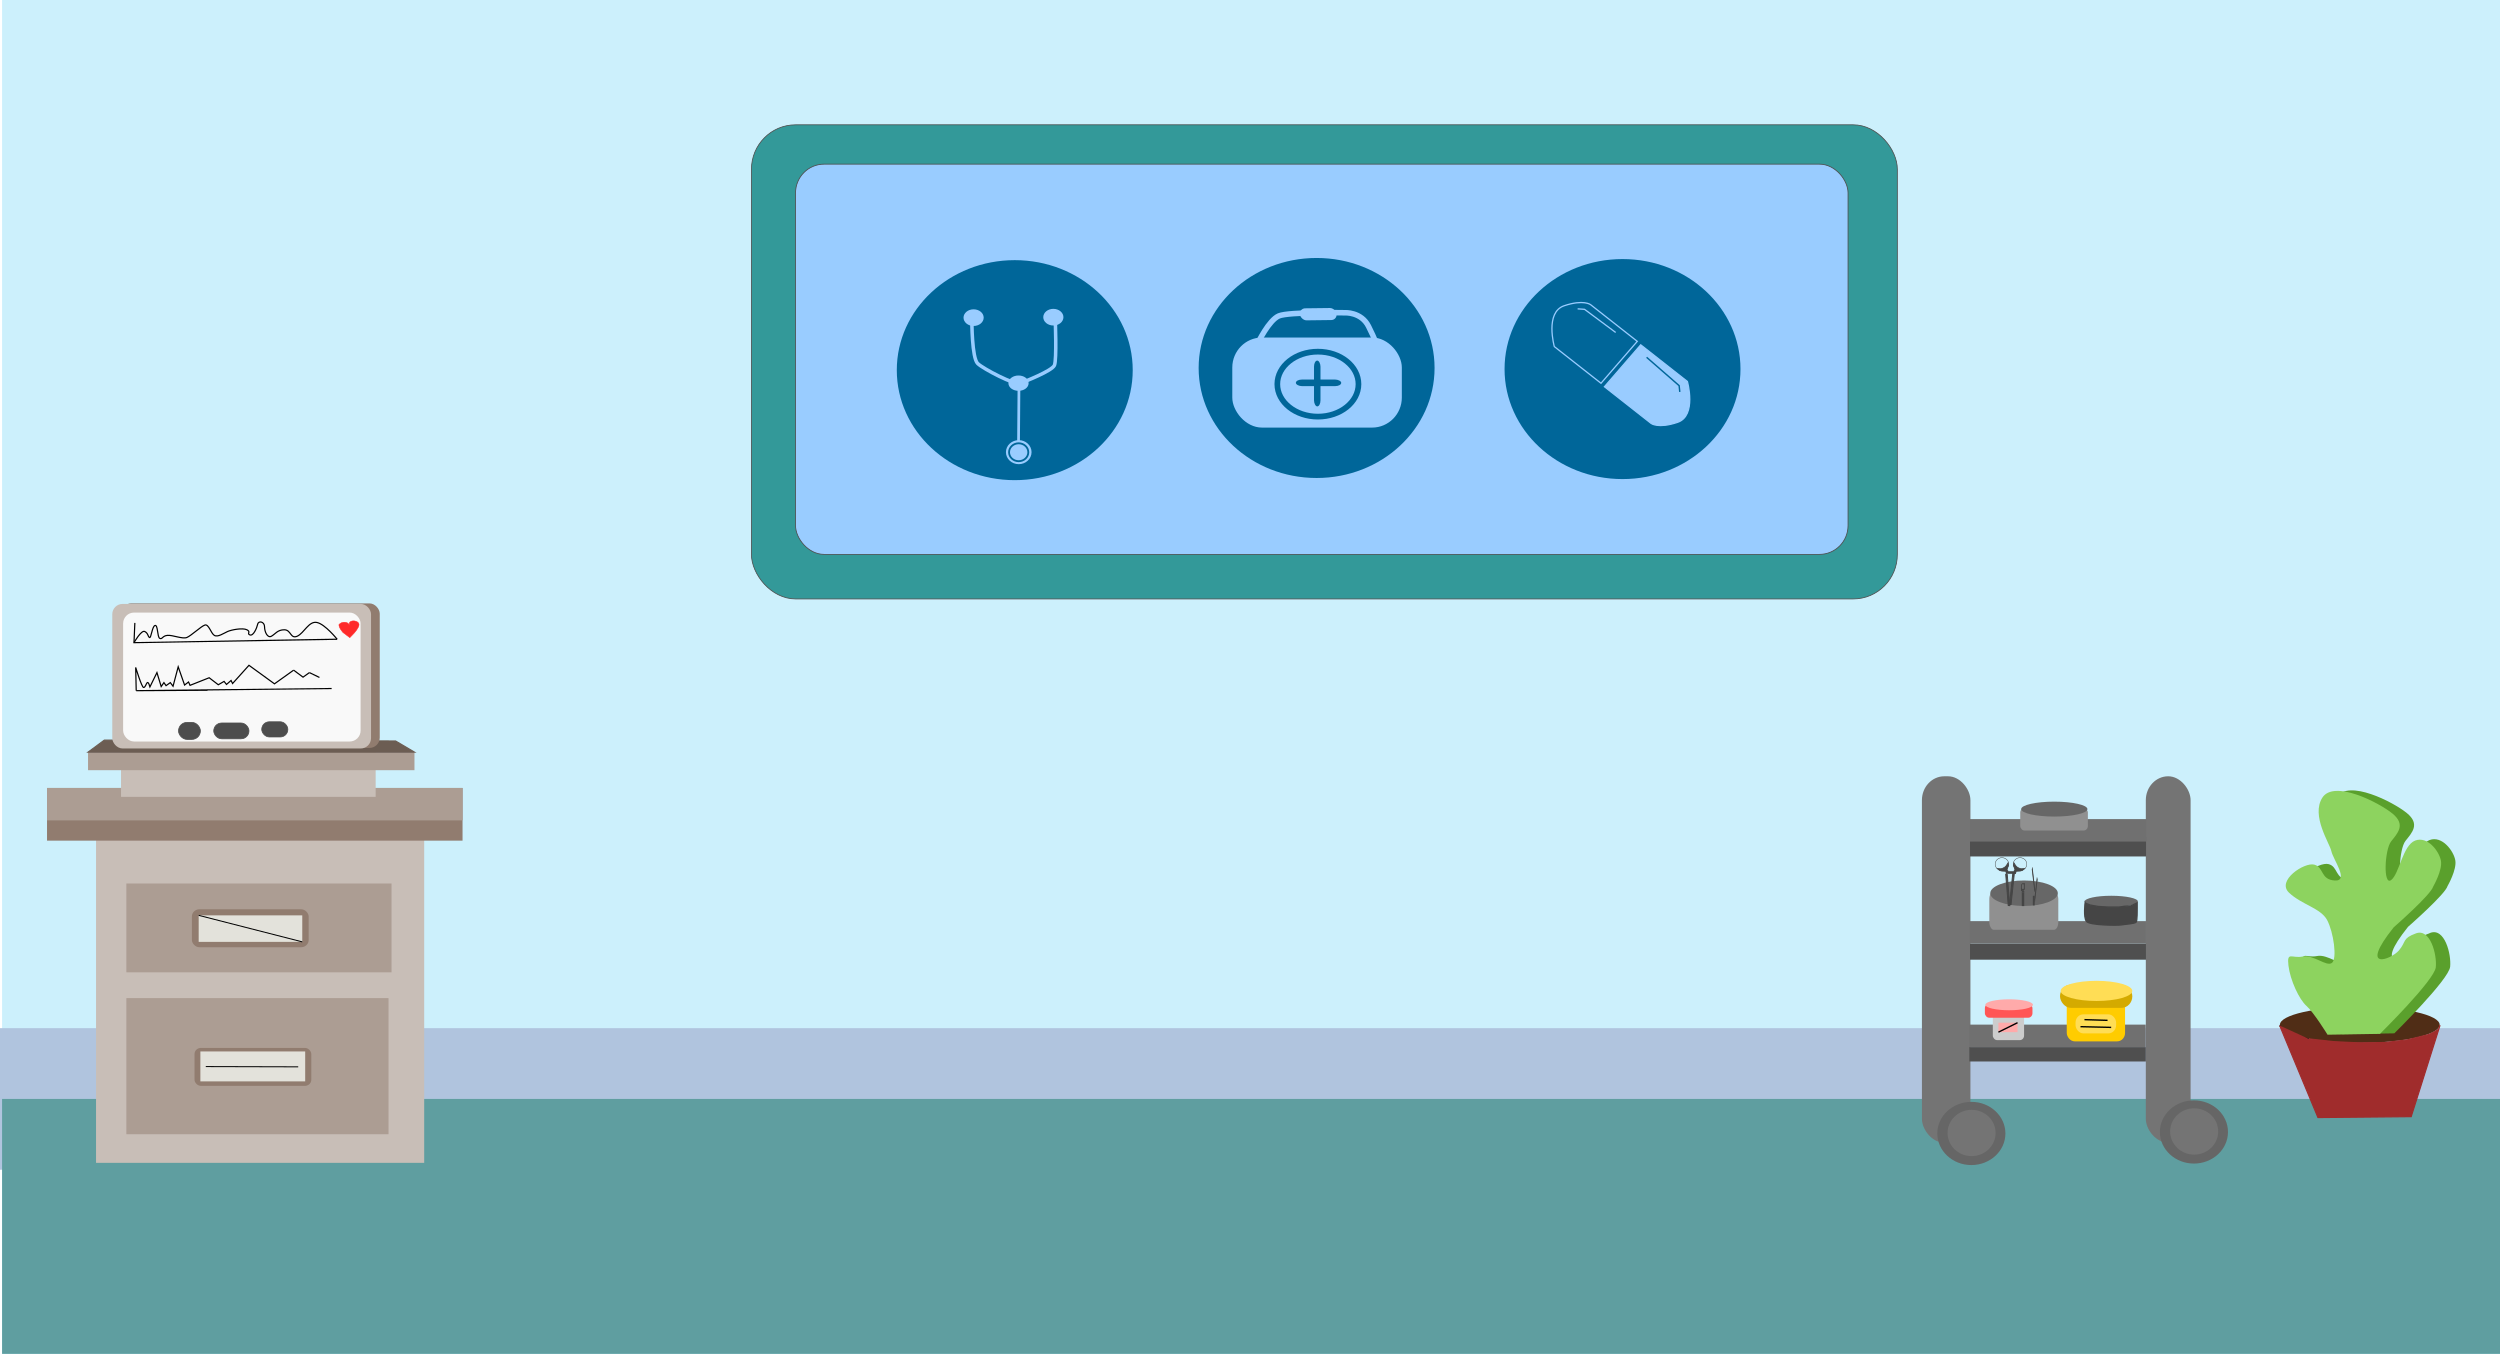 <?xml version="1.0" encoding="UTF-8" standalone="no"?>
<!-- Created with Inkscape (http://www.inkscape.org/) -->

<svg
   xmlns:dc="http://purl.org/dc/elements/1.1/"
   xmlns:cc="http://creativecommons.org/ns#"
   xmlns:rdf="http://www.w3.org/1999/02/22-rdf-syntax-ns#"
   xmlns:svg="http://www.w3.org/2000/svg"
   xmlns="http://www.w3.org/2000/svg"
   xmlns:sodipodi="http://sodipodi.sourceforge.net/DTD/sodipodi-0.dtd"
   xmlns:inkscape="http://www.inkscape.org/namespaces/inkscape"
   width="550mm"
   height="297.845mm"
   viewBox="0 0 550 297.845"
   version="1.1"
   id="svg186"
   inkscape:version="0.92.0 r15299"
   sodipodi:docname="operatingroomm.svg"
   inkscape:export-filename="C:\Users\Chloe\operatingroomm.png"
   inkscape:export-xdpi="96"
   inkscape:export-ydpi="96">
  <defs
     id="defs180" />
  <sodipodi:namedview
     id="base"
     pagecolor="#ffffff"
     bordercolor="#666666"
     borderopacity="1.0"
     inkscape:pageopacity="0.0"
     inkscape:pageshadow="2"
     inkscape:zoom="0.35"
     inkscape:cx="1262.418"
     inkscape:cy="484.38975"
     inkscape:document-units="mm"
     inkscape:current-layer="layer13"
     showgrid="false"
     fit-margin-top="0"
     fit-margin-left="0"
     fit-margin-right="0"
     fit-margin-bottom="0"
     inkscape:lockguides="true"
     inkscape:measure-start="0,0"
     inkscape:measure-end="0,0"
     inkscape:window-width="1366"
     inkscape:window-height="705"
     inkscape:window-x="-8"
     inkscape:window-y="-8"
     inkscape:window-maximized="1" />
  <g
     inkscape:label="Layer 1"
     inkscape:groupmode="layer"
     id="layer1"
     transform="translate(206.564,-49.048)"
     style="display:inline">
    <g
       transform="matrix(1.166,0,0,1.005,-392.563,4.488)"
       style="display:inline"
       id="g1388">
      <g
         transform="matrix(1.047,0,0,1,0.035,0)"
         id="g1146">
        <rect
           id="rect10"
           width="450.548"
           height="297.845"
           x="152.698"
           y="43.756"
           style="fill:#ccf0fc;stroke-width:0.265" />
        <rect
           style="fill:#b0c4de;stroke-width:0.196"
           id="rect12-6"
           width="451.423"
           height="30.994"
           x="151.598"
           y="269.408" />
        <rect
           style="fill:#5f9ea0;stroke-width:0.265"
           id="rect12"
           width="450.548"
           height="56.696"
           x="152.698"
           y="284.905" />
      </g>
    </g>
  </g>
  <g
     inkscape:groupmode="layer"
     id="layer2"
     inkscape:label="trolley"
     style="display:none" />
  <g
     inkscape:groupmode="layer"
     id="layer3"
     inkscape:label="bowl"
     style="display:inline" />
  <g
     inkscape:groupmode="layer"
     id="layer4"
     inkscape:label="bowl2"
     style="display:inline" />
  <g
     inkscape:groupmode="layer"
     id="layer5"
     inkscape:label="bowl3"
     style="display:inline" />
  <g
     inkscape:groupmode="layer"
     id="layer6"
     inkscape:label="bottles"
     style="display:inline">
    <g
       id="g4740"
       transform="matrix(1.086,0,0,1.159,-14.753,-40.808)">
      <g
         id="g1156"
         style="display:inline" />
      <g
         id="g5326">
        <rect
           ry="4.536"
           style="display:inline;fill:#747474;fill-opacity:1;stroke-width:0.245"
           y="182.562"
           x="448.28"
           height="69.548"
           width="9.071"
           id="rect1008" />
        <rect
           ry="4.536"
           style="display:inline;fill:#747474;stroke-width:0.255"
           y="182.562"
           x="402.923"
           height="69.548"
           width="9.827"
           id="rect1008-3" />
        <rect
           y="194.011"
           x="412.664"
           height="3.771"
           width="35.664"
           id="rect1025"
           style="display:inline;fill:#4f4f4f;fill-opacity:1;stroke-width:0.233" />
        <rect
           y="214.323"
           x="412.664"
           height="3.055"
           width="35.648"
           id="rect1029"
           style="display:inline;fill:#4f4f4f;fill-opacity:1;stroke-width:0.206" />
        <rect
           y="233.968"
           x="412.53"
           height="2.732"
           width="35.749"
           id="rect1031"
           style="display:inline;fill:#4f4f4f;stroke-width:0.196" />
        <rect
           y="190.689"
           x="412.655"
           height="4.267"
           width="35.72"
           id="rect1033"
           style="display:inline;fill:#707070;fill-opacity:1;stroke-width:0.299" />
        <rect
           y="210.057"
           x="412.592"
           height="4.267"
           width="35.72"
           id="rect1033-2"
           style="display:inline;fill:#707070;fill-opacity:1;stroke-width:0.299" />
        <rect
           y="229.701"
           x="412.53"
           height="4.267"
           width="35.72"
           id="rect1033-0"
           style="display:inline;fill:#707070;fill-opacity:1;stroke-width:0.299" />
        <g
           id="g5228"
           style="display:inline">
          <ellipse
             style="fill:#666666;fill-opacity:1;stroke-width:0.24"
             id="path1056"
             cx="412.939"
             cy="250.362"
             rx="6.898"
             ry="6" />
          <ellipse
             style="fill:#747474;fill-opacity:1;stroke-width:0.296"
             id="path1073"
             cx="412.986"
             cy="250.267"
             rx="4.866"
             ry="4.394" />
        </g>
        <ellipse
           ry="4.394"
           rx="4.866"
           cy="250.031"
           cx="458.107"
           id="path1073-0"
           style="display:inline;fill:#000000;fill-opacity:0;stroke-width:0.296" />
        <g
           id="g5228-0"
           style="display:inline"
           transform="translate(45.089,-0.284)">
          <ellipse
             style="fill:#666666;fill-opacity:1;stroke-width:0.24"
             id="path1056-3"
             cx="412.939"
             cy="250.362"
             rx="6.898"
             ry="6" />
          <ellipse
             style="fill:#747474;fill-opacity:1;stroke-width:0.296"
             id="path1073-2"
             cx="412.986"
             cy="250.267"
             rx="4.866"
             ry="4.394" />
        </g>
        <g
           id="g1142"
           transform="translate(5.933,-0.573)">
          <rect
             ry="0.85"
             y="189.177"
             x="416.908"
             height="4.252"
             width="13.702"
             id="rect1138"
             style="fill:#909090;fill-opacity:1;stroke-width:0.227" />
          <ellipse
             ry="1.417"
             rx="6.709"
             cy="189.366"
             cx="423.806"
             id="path1136"
             style="fill:#676767;fill-opacity:1;stroke-width:0.265" />
        </g>
        <ellipse
           style="display:inline;fill:#676767;fill-opacity:1;stroke-width:0.265"
           id="path1159"
           cx="441.287"
           cy="206.328"
           rx="5.386"
           ry="1.087" />
        <path
           style="display:inline;fill:#454545;stroke:#454545;stroke-width:0.265px;stroke-linecap:butt;stroke-linejoin:miter;stroke-opacity:1"
           d="m 435.984,206.552 0.224,0.154 0.85,0.307 1.559,0.26 2.032,0.118 h 2.055 c 1.11,-0.095 1.134,-0.142 1.134,-0.142 l 1.406,-0.083 1.287,-0.579 c 0,0 3e-5,0.827 3e-5,1.087 0,0.26 0.024,2.221 -0.189,2.551 -0.213,0.331 -2.386,0.425 -3,0.543 -0.614,0.118 -6.496,0.118 -7.111,-0.685 -0.614,-0.803 -0.248,-3.532 -0.248,-3.532 z"
           id="path1161"
           inkscape:connector-curvature="0"
           sodipodi:nodetypes="cccccccccssssc" />
        <g
           style="display:inline"
           id="g4591">
          <g
             transform="matrix(1.02,0,0,1.707,-8.67,-118.486)"
             id="g1142-7">
            <rect
               style="fill:#909090;fill-opacity:1;stroke-width:0.227"
               id="rect1138-4"
               width="13.702"
               height="4.252"
               x="416.908"
               y="189.177"
               ry="0.85" />
            <ellipse
               style="fill:#676767;fill-opacity:1;stroke-width:0.265"
               id="path1136-7"
               cx="423.806"
               cy="189.366"
               rx="6.709"
               ry="1.417" />
          </g>
          <rect
             transform="matrix(0.996,0.085,0.086,0.996,0,0)"
             y="167.224"
             x="407.143"
             height="5.949"
             width="0.313"
             id="rect1185"
             style="fill:#454545;fill-opacity:1;stroke:#454545;stroke-width:0.201;stroke-opacity:1" />
          <rect
             transform="matrix(-0.998,0.058,-0.112,0.994,0,0)"
             y="228.24"
             x="-448.116"
             height="6.071"
             width="0.313"
             id="rect1185-9"
             style="fill:#454545;fill-opacity:1;stroke:#454545;stroke-width:0.204;stroke-opacity:1" />
          <g
             transform="translate(0.218,-0.428)"
             id="g1289">
            <rect
               style="fill:#454545;fill-opacity:1;stroke:#454545;stroke-width:0.06;stroke-miterlimit:4;stroke-dasharray:none;stroke-opacity:1"
               id="rect1206"
               width="2.014"
               height="0.456"
               x="419.742"
               y="201.039"
               ry="0.14" />
          </g>
          <g
             id="g1286">
            <g
               id="g1277"
               transform="translate(0.047,0.094)">
              <ellipse
                 ry="1.227"
                 rx="1.371"
                 cy="199.147"
                 cx="419.088"
                 id="path1212-4-1"
                 style="display:inline;fill:#ccf0fc;fill-opacity:1;stroke:#454545;stroke-width:0.092;stroke-miterlimit:4;stroke-dasharray:none;stroke-opacity:1" />
            </g>
            <g
               id="g1280">
              <path
                 inkscape:connector-curvature="0"
                 id="path1214-5-3"
                 d="m 420.415,200.626 c 0,0 -0.267,-0.251 -0.234,-0.401 0.033,-0.15 0.301,-0.802 0.301,-0.802 l -0.1,-0.434 c 0,0 -0.351,0.568 -0.551,0.735 -0.2,0.167 -0.651,0.384 -0.902,0.401 -0.251,0.017 -0.685,-0.05 -0.685,-0.05 0,0 0.334,0.334 0.384,0.334 0.05,0 0.518,0.184 0.635,0.15 0.117,-0.033 0.698,0.051 0.698,0.051 l 0.095,0.455"
                 style="display:inline;fill:#454545;fill-opacity:1;stroke:#454545;stroke-width:0.165;stroke-linecap:butt;stroke-linejoin:miter;stroke-miterlimit:4;stroke-dasharray:none;stroke-opacity:1" />
            </g>
          </g>
          <g
             id="g1286-5"
             style="display:inline"
             transform="matrix(-1,0,0,1,841.934,0)">
            <g
               id="g1277-7"
               transform="translate(0.047,0.094)">
              <ellipse
                 ry="1.227"
                 rx="1.371"
                 cy="199.147"
                 cx="419.088"
                 id="path1212-4-1-6"
                 style="display:inline;fill:#ccf0fc;fill-opacity:1;stroke:#454545;stroke-width:0.092;stroke-miterlimit:4;stroke-dasharray:none;stroke-opacity:1" />
            </g>
            <g
               id="g1280-7">
              <path
                 inkscape:connector-curvature="0"
                 id="path1214-5-3-0"
                 d="m 420.415,200.626 c 0,0 -0.267,-0.251 -0.234,-0.401 0.033,-0.15 0.301,-0.802 0.301,-0.802 l -0.1,-0.434 c 0,0 -0.351,0.568 -0.551,0.735 -0.2,0.167 -0.651,0.384 -0.902,0.401 -0.251,0.017 -0.685,-0.05 -0.685,-0.05 0,0 0.334,0.334 0.384,0.334 0.05,0 0.518,0.184 0.635,0.15 0.117,-0.033 0.698,0.051 0.698,0.051 l 0.095,0.455"
                 style="display:inline;fill:#454545;fill-opacity:1;stroke:#454545;stroke-width:0.165;stroke-linecap:butt;stroke-linejoin:miter;stroke-miterlimit:4;stroke-dasharray:none;stroke-opacity:1" />
            </g>
          </g>
          <rect
             y="205.34"
             x="425.483"
             height="1.645"
             width="0.187"
             id="rect1318"
             style="fill:#454545;fill-opacity:1;stroke:#454545;stroke-width:0.189;stroke-miterlimit:4;stroke-dasharray:none;stroke-opacity:1" />
          <rect
             transform="matrix(0.21,0.978,-0.123,0.992,0,0)"
             y="-1139.526"
             x="1362.283"
             height="4.126"
             width="0.272"
             id="rect1318-9"
             style="display:inline;fill:#454545;fill-opacity:1;stroke:#454545;stroke-width:0.361;stroke-miterlimit:4;stroke-dasharray:none;stroke-opacity:1" />
          <rect
             transform="matrix(-0.21,0.978,0.123,0.992,0,0)"
             y="1393.55"
             x="-1209.015"
             height="4.126"
             width="0.272"
             id="rect1318-9-6"
             style="display:inline;fill:#454545;fill-opacity:1;stroke:#454545;stroke-width:0.361;stroke-miterlimit:4;stroke-dasharray:none;stroke-opacity:1" />
          <rect
             style="fill:#454545;fill-opacity:1;stroke-width:0.242"
             y="204.635"
             x="423.154"
             height="2.572"
             width="0.501"
             id="rect3732" />
          <path
             inkscape:connector-curvature="0"
             id="path4539"
             d="m 423.573,204.558 0.005,-0.174 c 0,0 -0.38,-0.022 -0.369,0.076 0.012,0.098 0.012,0.098 0.012,0.098 z"
             style="fill:#454545;fill-opacity:1;stroke:#454545;stroke-width:0.162px;stroke-linecap:butt;stroke-linejoin:miter;stroke-opacity:1" />
          <path
             inkscape:connector-curvature="0"
             id="path4541"
             d="m 423.616,204.308 0.003,-0.221 -0.409,0.166 0.003,0.13 c 0,0 0.07,-0.058 0.403,-0.076 z"
             style="fill:#4d4d4d;fill-opacity:1;stroke:none;stroke-width:0.291px;stroke-linecap:butt;stroke-linejoin:miter;stroke-opacity:1" />
          <path
             inkscape:connector-curvature="0"
             id="path4551"
             d="m 423.688,203.174 v 0.821 l -0.614,0.242 -0.006,-0.785 c 0,0 0.047,-0.478 0.272,-0.508"
             style="fill:none;stroke:#454545;stroke-width:0.165;stroke-linecap:butt;stroke-linejoin:miter;stroke-miterlimit:4;stroke-dasharray:none;stroke-opacity:1" />
          <path
             sodipodi:nodetypes="ccc"
             inkscape:connector-curvature="0"
             id="path4553"
             d="m 423.274,202.944 0.425,-0.012 -0.012,0.319"
             style="fill:none;stroke:#454545;stroke-width:0.165;stroke-linecap:butt;stroke-linejoin:miter;stroke-miterlimit:4;stroke-dasharray:none;stroke-opacity:1" />
          <rect
             y="203.061"
             x="423.196"
             height="0.841"
             width="0.368"
             id="rect4555"
             style="fill:#454545;fill-opacity:1;stroke:#454545;stroke-width:0.139;stroke-miterlimit:4;stroke-dasharray:none;stroke-opacity:1" />
          <path
             inkscape:connector-curvature="0"
             id="path4559"
             d="m 423.109,203.903 0.456,-0.002 0.011,0.111 -0.452,0.189 z"
             style="fill:#454545;fill-opacity:1;stroke:#454545;stroke-width:0.165;stroke-linecap:butt;stroke-linejoin:miter;stroke-miterlimit:4;stroke-dasharray:none;stroke-opacity:1" />
          <rect
             ry="0.165"
             y="203.028"
             x="423.276"
             height="0.952"
             width="0.227"
             id="rect4561"
             style="fill:#808080;fill-opacity:1;stroke:none;stroke-width:0.185;stroke-miterlimit:4;stroke-dasharray:none;stroke-opacity:1" />
        </g>
        <rect
           style="fill:#cccccc;fill-opacity:1;stroke:none;stroke-width:0.177;stroke-miterlimit:4;stroke-dasharray:none;stroke-opacity:1"
           id="rect4594"
           width="6.331"
           height="5.575"
           x="417.286"
           y="227.069"
           ry="0.85" />
        <rect
           style="fill:#ff5555;fill-opacity:1;stroke:none;stroke-width:0.165;stroke-miterlimit:4;stroke-dasharray:none;stroke-opacity:1"
           id="rect4596"
           width="9.638"
           height="2.646"
           x="415.679"
           y="225.746"
           ry="0.85" />
        <ellipse
           style="fill:#ffaaaa;fill-opacity:1;stroke:none;stroke-width:0.146;stroke-miterlimit:4;stroke-dasharray:none;stroke-opacity:1"
           id="path4598"
           cx="420.593"
           cy="225.935"
           rx="4.819"
           ry="1.039" />
        <rect
           style="fill:#ffaaaa;fill-opacity:1;stroke:none;stroke-width:0.165;stroke-miterlimit:4;stroke-dasharray:none;stroke-opacity:1"
           id="rect4600"
           width="3.874"
           height="1.795"
           x="418.42"
           y="229.337" />
        <path
           style="fill:none;stroke:#000000;stroke-width:0.265px;stroke-linecap:butt;stroke-linejoin:miter;stroke-opacity:1"
           d="m 418.42,231.132 3.874,-1.795"
           id="path4602"
           inkscape:connector-curvature="0" />
        <rect
           style="fill:#ffcc00;fill-opacity:1;stroke:none;stroke-width:0.332;stroke-miterlimit:4;stroke-dasharray:none;stroke-opacity:1"
           id="rect4594-4"
           width="11.812"
           height="10.489"
           x="432.263"
           y="222.392"
           ry="1.6" />
        <rect
           style="fill:#d4aa00;fill-opacity:1;stroke:none;stroke-width:0.197;stroke-miterlimit:4;stroke-dasharray:none;stroke-opacity:1"
           id="rect4619"
           width="14.647"
           height="4.397"
           x="430.898"
           y="222.124"
           ry="2.199" />
        <ellipse
           style="fill:#ffdd55;fill-opacity:1;stroke:none;stroke-width:0.201;stroke-miterlimit:4;stroke-dasharray:none;stroke-opacity:1"
           id="path4621"
           cx="438.285"
           cy="223.302"
           rx="7.253"
           ry="1.913" />
        <rect
           style="fill:#ffdd55;fill-opacity:1;stroke:none;stroke-width:0.165;stroke-miterlimit:4;stroke-dasharray:none;stroke-opacity:1"
           id="rect4623"
           width="8.219"
           height="3.608"
           x="434.046"
           y="227.754"
           ry="1.559" />
        <path
           style="fill:none;stroke:#000000;stroke-width:0.265px;stroke-linecap:butt;stroke-linejoin:miter;stroke-opacity:1"
           d="m 435.85,228.756 4.677,0.134"
           id="path4625"
           inkscape:connector-curvature="0" />
        <path
           style="fill:none;stroke:#000000;stroke-width:0.265px;stroke-linecap:butt;stroke-linejoin:miter;stroke-opacity:1"
           d="m 435.048,230.092 6.214,0.134"
           id="path4627"
           inkscape:connector-curvature="0" />
      </g>
    </g>
  </g>
  <g
     inkscape:groupmode="layer"
     id="layer9"
     inkscape:label="monitor"
     style="display:inline">
    <g
       id="g4915"
       transform="matrix(0.877,0,0,0.834,1.101,41.963)">
      <g
         transform="translate(-2.821,5.088)"
         id="g4819"
         style="display:inline">
        <rect
           style="fill:#c8beb7;fill-opacity:1;stroke:none;stroke-width:0.165;stroke-miterlimit:4;stroke-dasharray:none;stroke-opacity:1"
           id="rect4750"
           width="82.319"
           height="91.941"
           x="25.658"
           y="159.4" />
        <rect
           style="fill:#917c6f;fill-opacity:1;stroke:none;stroke-width:0.165;stroke-miterlimit:4;stroke-dasharray:none;stroke-opacity:1"
           id="rect4752"
           width="104.235"
           height="13.898"
           x="13.363"
           y="152.451" />
        <rect
           style="fill:#ac9d93;fill-opacity:1;stroke:none;stroke-width:0.112;stroke-miterlimit:4;stroke-dasharray:none;stroke-opacity:1"
           id="rect4754"
           width="104.235"
           height="8.553"
           x="13.363"
           y="152.451" />
        <rect
           style="fill:#ac9d93;fill-opacity:1;stroke:none;stroke-width:0.18;stroke-miterlimit:4;stroke-dasharray:none;stroke-opacity:1"
           id="rect4756"
           width="66.524"
           height="23.435"
           x="33.262"
           y="177.649" />
        <rect
           style="fill:#ac9d93;fill-opacity:1;stroke:none;stroke-width:0.203;stroke-miterlimit:4;stroke-dasharray:none;stroke-opacity:1"
           id="rect4758"
           width="65.768"
           height="35.908"
           x="33.262"
           y="207.887" />
        <rect
           style="fill:#917c6f;fill-opacity:1;stroke:none;stroke-width:0.165;stroke-miterlimit:4;stroke-dasharray:none;stroke-opacity:1"
           id="rect4760"
           width="29.293"
           height="10.016"
           x="49.704"
           y="184.452"
           ry="1.89" />
        <rect
           style="display:inline;fill:#917c6f;fill-opacity:1;stroke:none;stroke-width:0.165;stroke-miterlimit:4;stroke-dasharray:none;stroke-opacity:1"
           id="rect4760-3"
           width="29.293"
           height="10.016"
           x="50.365"
           y="221.022"
           ry="1.606" />
        <rect
           style="fill:#e3e2db;fill-opacity:1;stroke:none;stroke-width:0.193;stroke-miterlimit:4;stroke-dasharray:none;stroke-opacity:1"
           id="rect4779"
           width="25.986"
           height="6.993"
           x="51.405"
           y="186.059" />
        <rect
           style="display:inline;fill:#e3e2db;fill-opacity:1;stroke:none;stroke-width:0.172;stroke-miterlimit:4;stroke-dasharray:none;stroke-opacity:1"
           id="rect4783"
           width="26.288"
           height="7.896"
           x="51.834"
           y="221.957" />
        <path
           style="fill:none;stroke:#000000;stroke-width:0.265px;stroke-linecap:butt;stroke-linejoin:miter;stroke-opacity:1"
           d="m 53.187,225.95 23.186,0.067"
           id="path4802"
           inkscape:connector-curvature="0" />
        <path
           style="fill:none;stroke:#000000;stroke-width:0.265px;stroke-linecap:butt;stroke-linejoin:miter;stroke-opacity:1"
           d="m 51.405,186.059 25.986,6.993"
           id="path4804"
           inkscape:connector-curvature="0" />
      </g>
      <rect
         y="146.93"
         x="29.104"
         height="12.954"
         width="63.878"
         id="rect4822"
         style="fill:#c8beb7;fill-opacity:1;stroke:none;stroke-width:0.141;stroke-miterlimit:4;stroke-dasharray:none;stroke-opacity:1" />
    </g>
  </g>
  <g
     inkscape:groupmode="layer"
     id="layer10"
     inkscape:label="monitosreen"
     style="display:inline">
    <g
       style="display:inline"
       id="g4932"
       transform="translate(200.134,-26.535)"
       inkscape:transform-center-x="15.007781"
       inkscape:transform-center-y="38.486812">
      <rect
         y="192.009"
         x="-180.767"
         height="3.969"
         width="71.815"
         id="rect4827"
         style="fill:#ac9d93;fill-opacity:1;stroke:none;stroke-width:0.122;stroke-miterlimit:4;stroke-dasharray:none;stroke-opacity:1" />
      <path
         inkscape:connector-curvature="0"
         id="path4829"
         d="m -180.767,192.009 h 71.815 l -4.158,-2.457 -64.067,-0.189 z"
         style="fill:#6c5d53;stroke:#6c5d53;stroke-width:0.265px;stroke-linecap:butt;stroke-linejoin:miter;stroke-opacity:1" />
      <rect
         ry="2.272"
         y="159.278"
         x="-173.517"
         height="31.805"
         width="56.928"
         id="rect4849-6"
         style="display:inline;fill:#917c6f;fill-opacity:1;stroke:none;stroke-width:0.165;stroke-miterlimit:4;stroke-dasharray:none;stroke-opacity:1" />
      <rect
         ry="2.272"
         y="159.395"
         x="-175.434"
         height="31.805"
         width="56.928"
         id="rect4849"
         style="fill:#c8beb7;fill-opacity:1;stroke:none;stroke-width:0.165;stroke-miterlimit:4;stroke-dasharray:none;stroke-opacity:1" />
      <rect
         ry="2.4"
         y="161.301"
         x="-173.045"
         height="28.365"
         width="52.244"
         id="rect4866"
         style="fill:#f9f9f9;fill-opacity:1;stroke:none;stroke-width:0.17;stroke-miterlimit:4;stroke-dasharray:none;stroke-opacity:1" />
      <path
         inkscape:connector-curvature="0"
         id="path4868"
         d="m -170.467,163.574 -0.189,4.347 44.696,-0.756"
         style="fill:none;stroke:#000000;stroke-width:0.265px;stroke-linecap:butt;stroke-linejoin:miter;stroke-opacity:1" />
      <path
         inkscape:connector-curvature="0"
         id="path4870"
         d="m -154.482,178.388 -15.686,0.095 42.995,-0.472"
         style="fill:none;stroke:#000000;stroke-width:0.265px;stroke-linecap:butt;stroke-linejoin:miter;stroke-opacity:1" />
      <path
         inkscape:connector-curvature="0"
         id="path4872"
         d="m -170.656,167.921 c 0,0 1.606,-2.835 2.362,-2.457 0.756,0.378 0.661,1.039 1.039,1.323 0.378,0.283 0.567,-2.457 1.228,-2.646 0.661,-0.189 0.472,2.551 1.039,2.835 0.567,0.283 0.567,-0.567 1.701,-0.661 1.134,-0.095 3.307,0.85 4.252,0.472 0.945,-0.378 3.118,-2.457 3.969,-2.74 0.85,-0.283 1.323,1.795 2.079,2.268 0.756,0.472 2.079,-0.472 2.929,-0.85 0.85,-0.378 3.307,-0.85 4.252,-0.378 0.945,0.472 -0.095,0.85 0.661,1.134 0.756,0.283 1.512,-1.512 1.701,-2.362 0.189,-0.85 1.512,-0.567 1.512,0.567 0,1.134 0.661,2.551 1.512,2.079 0.85,-0.472 1.323,-1.417 2.835,-1.417 1.512,0 1.323,2.079 2.835,1.417 1.512,-0.661 2.551,-3.402 4.347,-3.024 1.795,0.378 4.441,3.685 4.441,3.685 v 0"
         style="fill:none;stroke:#000000;stroke-width:0.265px;stroke-linecap:butt;stroke-linejoin:miter;stroke-opacity:1" />
      <path
         sodipodi:nodetypes="cccsscscc"
         inkscape:connector-curvature="0"
         id="path4874"
         d="m -124.681,165.681 1.501,1.141 0.974,-1.018 c 0,0 1.083,-1.195 1.055,-1.85 -0.041,-0.956 -1.866,-1.079 -2.11,-0.401 -0.117,0.327 0.041,0.709 0.041,0.709 0,0 -0.081,-0.74 -0.974,-0.833 -0.893,-0.092 -1.379,0.524 -1.379,0.524 -0.046,0.709 0.893,1.727 0.893,1.727 z"
         style="fill:#ff2a2a;stroke:#ff2a2a;stroke-width:0.099px;stroke-linecap:butt;stroke-linejoin:miter;stroke-opacity:1" />
      <path
         inkscape:connector-curvature="0"
         id="path4876"
         d="m -170.168,178.483 -0.115,-5.115 c 0,0 1.336,4.41 1.737,4.41 0.401,0 0.535,-0.802 0.802,-1.069 0.267,-0.267 0.601,0.935 0.601,0.935 l 1.537,-3.14 0.935,3.074 0.601,-0.869 0.468,0.668 0.935,-0.668 0.601,0.802 1.136,-4.276 1.403,4.009 0.869,-0.668 0.334,0.735 4.209,-1.67 2.005,1.537 1.27,-0.735 0.535,0.668 1.002,-0.869 0.334,0.668 3.608,-4.009 5.613,4.076 4.21,-3.007"
         style="fill:none;stroke:#000000;stroke-width:0.265px;stroke-linecap:butt;stroke-linejoin:miter;stroke-opacity:1" />
      <path
         inkscape:connector-curvature="0"
         id="path4878"
         d="m -129.858,175.573 -2.205,-1.069 z"
         style="fill:none;stroke:#000000;stroke-width:0.265px;stroke-linecap:butt;stroke-linejoin:miter;stroke-opacity:1" />
      <path
         inkscape:connector-curvature="0"
         id="path4880"
         d="m -135.537,173.969 2.071,1.537 1.403,-1.002"
         style="fill:none;stroke:#000000;stroke-width:0.265px;stroke-linecap:butt;stroke-linejoin:miter;stroke-opacity:1" />
      <rect
         ry="1.871"
         y="185.462"
         x="-160.861"
         height="3.742"
         width="4.811"
         id="rect4882"
         style="fill:#4d4d4d;fill-opacity:1;stroke:#4d4d4d;stroke-width:0.165;stroke-miterlimit:4;stroke-dasharray:none;stroke-opacity:1" />
      <rect
         ry="1.737"
         y="185.596"
         x="-153.11"
         height="3.475"
         width="7.751"
         id="rect4884"
         style="fill:#4d4d4d;fill-opacity:1;stroke:#4d4d4d;stroke-width:0.165;stroke-miterlimit:4;stroke-dasharray:none;stroke-opacity:1" />
      <rect
         ry="1.67"
         y="185.328"
         x="-142.553"
         height="3.341"
         width="5.746"
         id="rect4886"
         style="fill:#4d4d4d;fill-opacity:1;stroke:#4d4d4d;stroke-width:0.165;stroke-miterlimit:4;stroke-dasharray:none;stroke-opacity:1" />
    </g>
  </g>
  <g
     inkscape:groupmode="layer"
     id="layer11"
     inkscape:label="window">
    <g
       id="g5224"
       transform="matrix(1.067,0,0,1.078,4.476,-3.766)">
      <rect
         ry="9.087"
         y="28.969"
         x="150.743"
         height="96.752"
         width="236.266"
         id="rect5068"
         style="fill:#339999;fill-opacity:1;stroke:#4d4d4d;stroke-width:0.165;stroke-miterlimit:4;stroke-dasharray:none;stroke-opacity:1" />
      <rect
         ry="5.88"
         y="36.993"
         x="159.83"
         height="79.64"
         width="217.017"
         id="rect5072"
         style="fill:#99ccff;fill-opacity:1;stroke:#4d4d4d;stroke-width:0.171;stroke-miterlimit:4;stroke-dasharray:none;stroke-opacity:1" />
      <ellipse
         ry="22.451"
         rx="24.322"
         cy="79.035"
         cx="205.034"
         id="path5074"
         style="fill:#006699;fill-opacity:1;stroke:none;stroke-width:0.165;stroke-miterlimit:4;stroke-dasharray:none;stroke-opacity:1" />
      <ellipse
         ry="22.451"
         rx="24.322"
         cy="78.592"
         cx="267.27"
         id="path5074-9"
         style="fill:#006699;fill-opacity:1;stroke:none;stroke-width:0.165;stroke-miterlimit:4;stroke-dasharray:none;stroke-opacity:1" />
      <ellipse
         ry="22.451"
         rx="24.322"
         cy="78.814"
         cx="330.345"
         id="path5074-4"
         style="fill:#006699;fill-opacity:1;stroke:none;stroke-width:0.165;stroke-miterlimit:4;stroke-dasharray:none;stroke-opacity:1" />
      <rect
         ry="6.127"
         y="72.374"
         x="249.885"
         height="18.382"
         width="34.958"
         id="rect5097"
         style="fill:#99ccff;fill-opacity:1;stroke:none;stroke-width:0.179;stroke-miterlimit:4;stroke-dasharray:none;stroke-opacity:1" />
      <path
         inkscape:connector-curvature="0"
         id="path5101"
         d="m 255.161,73.513 c 0,0 2.263,-4.697 4.337,-5.552 2.074,-0.854 13.577,-0.641 13.577,-0.641 0,0 3.394,-0.214 4.903,2.776 1.509,2.989 1.509,3.416 1.509,3.416"
         style="fill:none;stroke:#99ccff;stroke-width:1.131;stroke-linecap:butt;stroke-linejoin:miter;stroke-miterlimit:4;stroke-dasharray:none;stroke-opacity:1" />
      <rect
         transform="matrix(1,-0.012,0.114,0.993,0,0)"
         ry="1.237"
         y="69.988"
         x="255.705"
         height="2.474"
         width="7.566"
         id="rect5103"
         style="fill:#99ccff;fill-opacity:1;stroke:none;stroke-width:1.006;stroke-miterlimit:4;stroke-dasharray:none;stroke-opacity:1" />
      <ellipse
         ry="6.629"
         rx="8.366"
         cy="81.891"
         cx="267.537"
         id="path5107"
         style="fill:#99ccff;fill-opacity:1;stroke:#006699;stroke-width:1.171;stroke-miterlimit:4;stroke-dasharray:none;stroke-opacity:1" />
      <rect
         ry="1.223"
         y="77.081"
         x="266.735"
         height="9.354"
         width="1.336"
         id="rect5109"
         style="fill:#006699;fill-opacity:1;stroke:none;stroke-width:0.848;stroke-miterlimit:4;stroke-dasharray:none;stroke-opacity:1" />
      <rect
         transform="matrix(0,1,1,0,0,0)"
         ry="1.223"
         y="262.993"
         x="80.956"
         height="9.354"
         width="1.336"
         id="rect5109-7"
         style="fill:#006699;fill-opacity:1;stroke:none;stroke-width:0.848;stroke-miterlimit:4;stroke-dasharray:none;stroke-opacity:1" />
      <path
         sodipodi:nodetypes="cccccc"
         inkscape:connector-curvature="0"
         id="path5126"
         d="m 333.389,73.157 -7.484,8.553 -9.622,-7.484 c 0,0 -1.982,-6.998 2.027,-8.334 4.009,-1.336 5.456,-0.219 5.456,-0.219 z"
         style="fill:none;stroke:#99ccff;stroke-width:0.265px;stroke-linecap:butt;stroke-linejoin:miter;stroke-opacity:1" />
      <path
         inkscape:connector-curvature="0"
         id="path5130"
         d="m 321.091,66.524 1.417,0.094 6.426,4.725"
         style="fill:none;stroke:#99ccff;stroke-width:0.265px;stroke-linecap:butt;stroke-linejoin:miter;stroke-opacity:1" />
      <path
         sodipodi:nodetypes="cccccc"
         inkscape:connector-curvature="0"
         id="path5126-4"
         d="m 326.614,82.418 7.484,-8.553 9.622,7.484 c 0,0 1.982,6.998 -2.027,8.334 -4.009,1.336 -5.456,0.219 -5.456,0.219 z"
         style="fill:#99ccff;fill-opacity:1;stroke:#99ccff;stroke-width:0.265px;stroke-linecap:butt;stroke-linejoin:miter;stroke-opacity:1" />
      <path
         inkscape:connector-curvature="0"
         id="path5130-5"
         d="m 342.153,83.476 -0.134,-1.277 -6.706,-5.787"
         style="fill:none;stroke:#006699;stroke-width:0.299px;stroke-linecap:butt;stroke-linejoin:miter;stroke-opacity:1" />
      <ellipse
         ry="1.701"
         rx="2.079"
         cy="68.319"
         cx="196.548"
         id="path5162"
         style="fill:#99ccff;fill-opacity:1;stroke:none;stroke-width:1.034;stroke-miterlimit:4;stroke-dasharray:none;stroke-opacity:1" />
      <ellipse
         ry="1.701"
         rx="2.079"
         cy="68.225"
         cx="212.99"
         id="path5162-4"
         style="fill:#99ccff;fill-opacity:1;stroke:none;stroke-width:1.034;stroke-miterlimit:4;stroke-dasharray:none;stroke-opacity:1" />
      <path
         sodipodi:nodetypes="cccscc"
         inkscape:connector-curvature="0"
         id="path5179"
         d="m 196.189,68.981 c 0,0 0,7.56 1.191,8.693 1.191,1.134 7.69,4.441 8.711,4.063 1.021,-0.378 6.607,-2.551 7.118,-3.685 0.511,-1.134 0.17,-9.449 0.17,-9.449 v 0"
         style="fill:none;stroke:#99ccff;stroke-width:0.726;stroke-linecap:butt;stroke-linejoin:miter;stroke-miterlimit:4;stroke-dasharray:none;stroke-opacity:1" />
      <ellipse
         ry="1.181"
         rx="1.701"
         cy="81.69"
         cx="205.808"
         id="path5181"
         style="fill:#99ccff;fill-opacity:1;stroke:#99ccff;stroke-width:0.765;stroke-miterlimit:4;stroke-dasharray:none;stroke-opacity:1" />
      <path
         inkscape:connector-curvature="0"
         id="path5183"
         d="m 205.903,82.115 -0.095,12.379"
         style="fill:none;stroke:#99ccff;stroke-width:0.565;stroke-linecap:butt;stroke-linejoin:miter;stroke-miterlimit:4;stroke-dasharray:none;stroke-opacity:1" />
      <ellipse
         ry="2.221"
         rx="2.41"
         cy="95.77"
         cx="205.855"
         id="path5185"
         style="fill:#99ccff;fill-opacity:1;stroke:#99ccff;stroke-width:0.465;stroke-miterlimit:4;stroke-dasharray:none;stroke-opacity:1" />
      <ellipse
         ry="1.827"
         rx="1.983"
         cy="95.788"
         cx="205.842"
         id="path5185-2"
         style="fill:#99ccff;fill-opacity:1;stroke:#006699;stroke-width:0.383;stroke-miterlimit:4;stroke-dasharray:none;stroke-opacity:1" />
    </g>
  </g>
  <g
     inkscape:groupmode="layer"
     id="layer13"
     inkscape:label="mainMachine"
     style="display:inline" />
  <g
     inkscape:groupmode="layer"
     id="layer7"
     inkscape:label="plant">
    <g
       id="g1789">
      <ellipse
         style="stroke-width:0.265;fill:#502d16"
         ry="3.969"
         rx="17.576"
         cy="225.463"
         cx="519.15"
         id="path950" />
      <path
         inkscape:connector-curvature="0"
         id="path954"
         d="m 501.531,225.616 c 0,0 0.935,1.403 1.47,1.47 0.535,0.067 3.742,1.336 4.944,1.47"
         style="fill:none;stroke:#000000;stroke-width:0.265px;stroke-linecap:butt;stroke-linejoin:miter;stroke-opacity:1" />
      <path
         sodipodi:nodetypes="cccccccccccc"
         inkscape:connector-curvature="0"
         id="path956"
         d="m 507.946,228.556 5.412,0.601 c 0,0 5.011,0.267 5.546,0.267 l 5.813,-0.067 4.944,-0.601 4.61,-1.136 c 0,0 2.205,-0.935 2.272,-1.336 0.067,-0.401 0.267,-0.735 0.267,-0.735 l -6.348,20.112 -20.513,0.2 -8.419,-20.246 v 0"
         style="fill:#a02c2c;stroke:#a02c2c;stroke-width:0.265px;stroke-linecap:butt;stroke-linejoin:miter;stroke-opacity:1" />
      <path
         inkscape:connector-curvature="0"
         id="path1767-6"
         d="m 515.221,227.525 11.528,-0.189 c 0,0 12.001,-11.812 12.284,-14.647 0.283,-2.835 -1.228,-8.599 -4.347,-7.465 -3.118,1.134 -2.079,1.795 -3.78,3.78 -1.701,1.984 -8.977,4.725 -1.134,-5.103 0,0 8.221,-7.182 8.693,-8.977 0,0 2.079,-3.591 1.701,-5.67 -0.378,-2.079 -2.929,-5.481 -5.67,-4.441 -2.74,1.039 -3.496,7.371 -5.292,8.693 -1.795,1.323 -1.417,-6.709 0,-8.504 1.417,-1.795 3.307,-3.685 0.283,-6.142 -3.024,-2.457 -12.851,-7.465 -15.403,-3.496 -2.551,3.969 1.606,10.016 1.984,11.812 0.378,1.795 3.969,6.615 0.756,6.426 -3.213,-0.189 -2.362,-2.929 -4.536,-3.496 -2.173,-0.567 -8.315,3.496 -5.575,6.142 2.74,2.646 6.993,3.402 8.41,6.048 1.417,2.646 2.268,8.599 1.039,9.449 -1.228,0.85 -4.063,-1.89 -6.426,-1.417 -2.362,0.472 -3.496,-1.228 -3.118,1.984 0.378,3.213 2.362,7.465 3.969,8.882 1.606,1.417 4.63,6.331 4.63,6.331 z"
         style="fill:#5aa02c;stroke:none;stroke-width:0.265px;stroke-linecap:butt;stroke-linejoin:miter;stroke-opacity:1" />
      <path
         inkscape:connector-curvature="0"
         id="path1767"
         d="m 512.063,227.636 11.528,-0.189 c 0,0 12.001,-11.812 12.284,-14.647 0.283,-2.835 -1.228,-8.599 -4.347,-7.465 -3.118,1.134 -2.079,1.795 -3.78,3.78 -1.701,1.984 -8.977,4.725 -1.134,-5.103 0,0 8.221,-7.182 8.693,-8.977 0,0 2.079,-3.591 1.701,-5.67 -0.378,-2.079 -2.929,-5.481 -5.67,-4.441 -2.74,1.039 -3.496,7.371 -5.292,8.693 -1.795,1.323 -1.417,-6.709 0,-8.504 1.417,-1.795 3.307,-3.685 0.283,-6.142 -3.024,-2.457 -12.851,-7.465 -15.403,-3.496 -2.551,3.969 1.606,10.016 1.984,11.812 0.378,1.795 3.969,6.615 0.756,6.426 -3.213,-0.189 -2.362,-2.929 -4.536,-3.496 -2.173,-0.567 -8.315,3.496 -5.575,6.142 2.74,2.646 6.993,3.402 8.41,6.048 1.417,2.646 2.268,8.599 1.039,9.449 -1.228,0.85 -4.063,-1.89 -6.426,-1.417 -2.362,0.472 -3.496,-1.228 -3.118,1.984 0.378,3.213 2.362,7.465 3.969,8.882 1.606,1.417 4.63,6.331 4.63,6.331 z"
         style="fill:#8dd35f;stroke:none;stroke-width:0.265px;stroke-linecap:butt;stroke-linejoin:miter;stroke-opacity:1" />
    </g>
  </g>
</svg>
